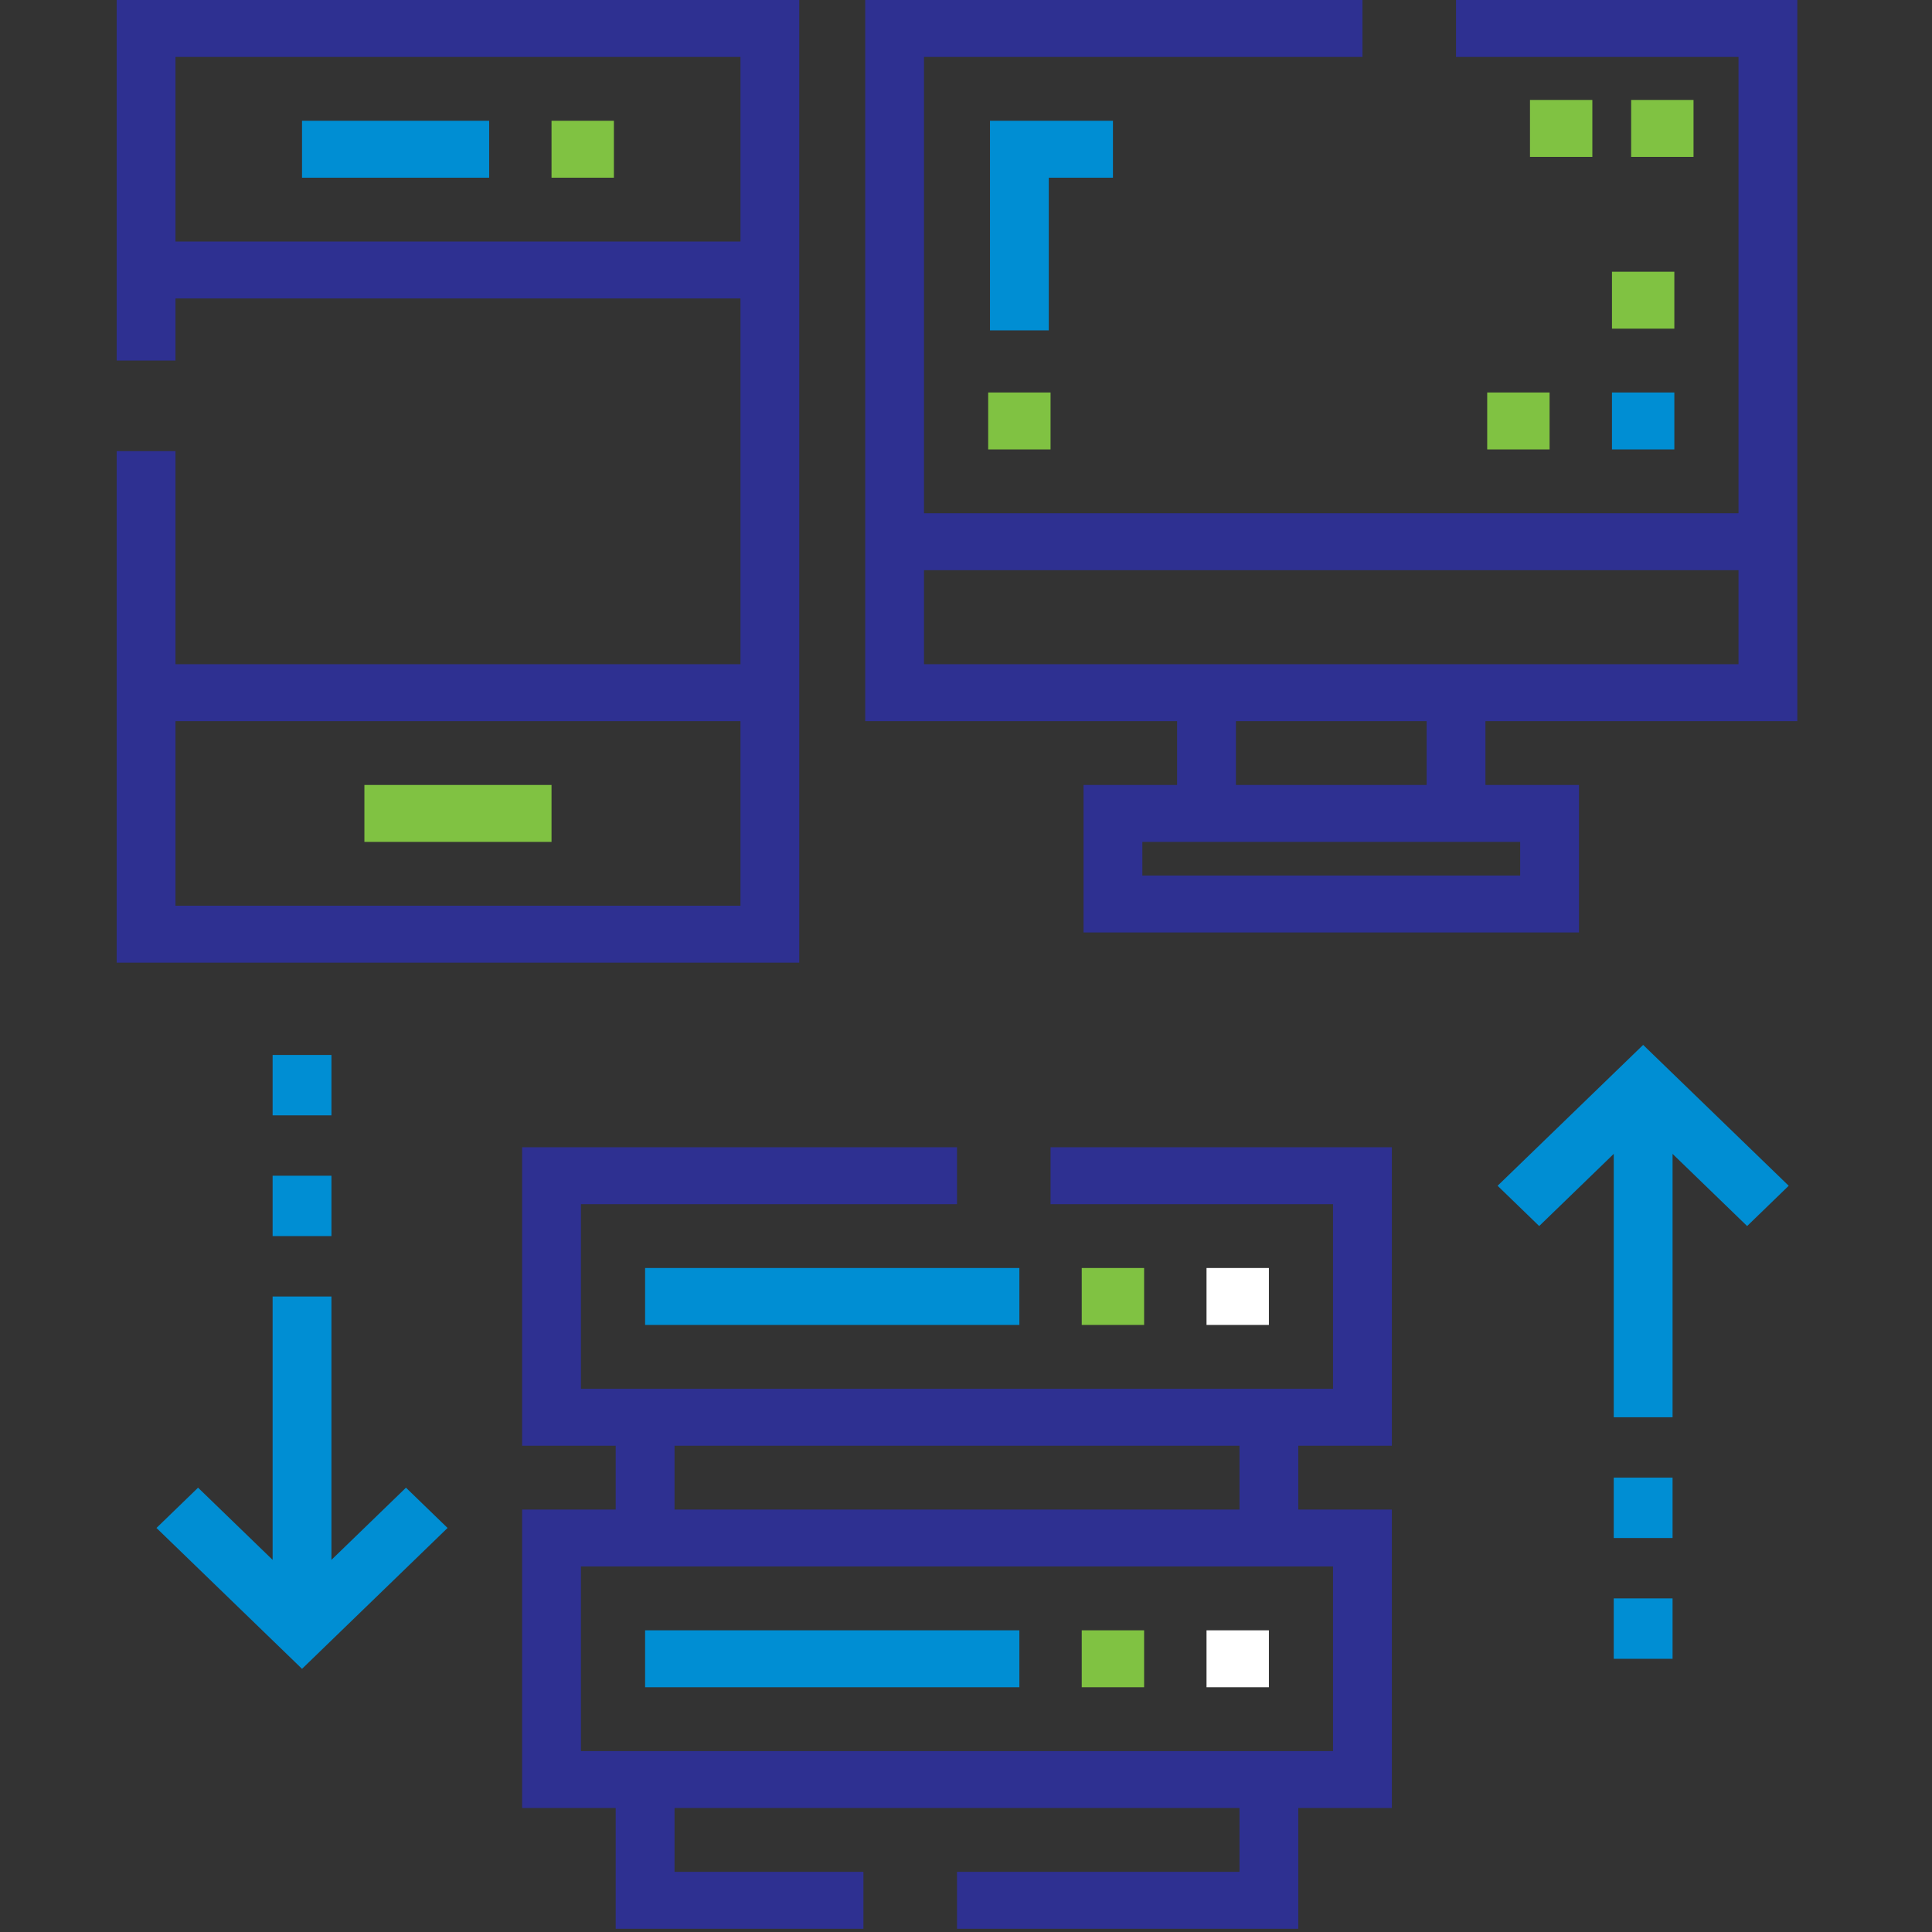 <?xml version="1.0" encoding="UTF-8"?>
<svg width="85px" height="85px" viewBox="0 0 85 85" version="1.1" xmlns="http://www.w3.org/2000/svg" xmlns:xlink="http://www.w3.org/1999/xlink">
    <rect x="0" y="0" width="85" height="85" fill="#333333" stroke="none"/>
    <!-- Generator: Sketch 52.4 (67378) - http://www.bohemiancoding.com/sketch -->
    <title>iot</title>
    <desc>Created with Sketch.</desc>
    <g id="iot" stroke="none" stroke-width="1" fill="none" fill-rule="evenodd">
        <g id="server" transform="translate(5, 0)">
            <g id="Group">
                <g id="Rectangle" transform="translate(23.29, 55.776)">
                    <rect fill="#008ED3" x="0.092" y="15.951" width="16.466" height="2.505"></rect>
                    <rect fill="#FFFFFF" x="24.792" y="15.951" width="2.744" height="2.505"></rect>
                    <rect fill="#008ED3" x="0.092" y="0.011" width="16.466" height="2.505"></rect>
                    <rect fill="#FFFFFF" x="24.792" y="0.011" width="2.744" height="2.505"></rect>
                </g>
                <g transform="translate(8.281, 5.177)" fill="#008ED3">
                    <rect id="Rectangle" x="0.007" y="0.136" width="8.233" height="2.505"></rect>
                    <polygon id="Path" points="32.861 9.358 30.274 9.358 30.274 0.136 35.684 0.136 35.684 2.641 32.861 2.641"></polygon>
                    <rect id="Rectangle" x="57.639" y="12.091" width="2.744" height="2.505"></rect>
                </g>
                <g>
                    <path d="M41.22,52.979 L53.648,52.979 L53.648,61.101 L20.559,61.101 L20.559,52.979 L37.104,52.979 L37.104,50.474 L17.971,50.474 L17.971,63.606 L22.088,63.606 L22.088,66.414 L17.971,66.414 L17.971,79.545 L22.088,79.545 L22.088,84.858 L32.987,84.858 L32.987,82.353 L24.676,82.353 L24.676,79.545 L49.532,79.545 L49.532,82.353 L37.104,82.353 L37.104,84.858 L52.119,84.858 L52.119,79.545 L56.236,79.545 L56.236,66.414 L52.119,66.414 L52.119,63.606 L56.236,63.606 L56.236,50.474 L41.22,50.474 L41.22,52.979 L41.22,52.979 Z M53.648,77.04 L20.559,77.04 L20.559,68.918 L53.648,68.918 L53.648,77.04 Z M49.532,66.414 L24.676,66.414 L24.676,63.606 L49.532,63.606 L49.532,66.414 Z" id="Shape" fill="#2E3091" fill-rule="nonzero"></path>
                    <rect id="Rectangle" fill="#80C242" x="42.592" y="71.727" width="2.744" height="2.505"></rect>
                    <rect id="Rectangle" fill="#80C242" x="42.592" y="55.787" width="2.744" height="2.505"></rect>
                    <path d="M30.164,0 L0.133,0 L0.133,15.863 L2.721,15.863 L2.721,13.131 L27.577,13.131 L27.577,29.222 L2.721,29.222 L2.721,19.848 L0.133,19.848 L0.133,42.353 L30.164,42.353 L30.164,0 Z M2.721,10.626 L2.721,2.505 L27.577,2.505 L27.577,10.626 L2.721,10.626 Z M2.721,39.848 L2.721,31.727 L27.577,31.727 L27.577,39.848 L2.721,39.848 Z" id="Shape" fill="#2E3091" fill-rule="nonzero"></path>
                    <rect id="Rectangle" fill="#80C242" x="19.265" y="5.313" width="2.744" height="2.505"></rect>
                    <rect id="Rectangle" fill="#80C242" x="11.032" y="34.535" width="8.233" height="2.505"></rect>
                    <path d="M59.059,0 L59.059,2.505 L71.487,2.505 L71.487,22.581 L35.653,22.581 L35.653,2.505 L54.943,2.505 L54.943,0 L33.066,0 L33.066,31.727 L46.788,31.727 L46.788,34.535 L42.671,34.535 L42.671,41.025 L64.469,41.025 L64.469,34.535 L60.353,34.535 L60.353,31.727 L74.075,31.727 L74.075,0 L59.059,0 Z M61.882,37.04 L61.882,38.52 L45.259,38.52 L45.259,37.04 L46.788,37.04 L60.353,37.04 L61.882,37.04 Z M57.765,34.535 L49.375,34.535 L49.375,31.727 L57.765,31.727 L57.765,34.535 Z M35.653,29.222 L35.653,25.086 L71.487,25.086 L71.487,29.222 L35.653,29.222 Z" id="Shape" fill="#2E3091" fill-rule="nonzero"></path>
                    <rect id="Rectangle" fill="#80C242" x="38.476" y="17.268" width="2.744" height="2.505"></rect>
                    <rect id="Rectangle-Copy" fill="#80C242" x="66.764" y="4.397" width="2.744" height="2.505"></rect>
                    <rect id="Rectangle-Copy-2" fill="#80C242" x="62.313" y="4.397" width="2.744" height="2.505"></rect>
                    <rect id="Rectangle" fill="#80C242" x="65.92" y="11.955" width="2.744" height="2.505"></rect>
                    <rect id="Rectangle" fill="#80C242" x="60.431" y="17.268" width="2.744" height="2.505"></rect>
                    <polygon id="Path" fill="#008ED3" points="9.582 68.627 9.582 57.04 6.994 57.04 6.994 68.627 3.714 65.452 1.884 67.224 8.288 73.422 14.691 67.224 12.861 65.452"></polygon>
                    <polygon id="Path" fill="#008ED3" points="60.888 52.169 62.718 53.941 65.998 50.766 65.998 62.353 68.586 62.353 68.586 50.766 71.866 53.941 73.696 52.169 67.292 45.971"></polygon>
                    <rect id="Rectangle" fill="#008ED3" x="6.994" y="51.727" width="2.588" height="2.656"></rect>
                    <rect id="Rectangle" fill="#008ED3" x="6.994" y="46.414" width="2.588" height="2.657"></rect>
                    <rect id="Rectangle" fill="#008ED3" x="65.998" y="70.323" width="2.588" height="2.657"></rect>
                    <rect id="Rectangle" fill="#008ED3" x="65.998" y="65.01" width="2.588" height="2.656"></rect>
                </g>
            </g>
        </g>
    </g>
</svg>